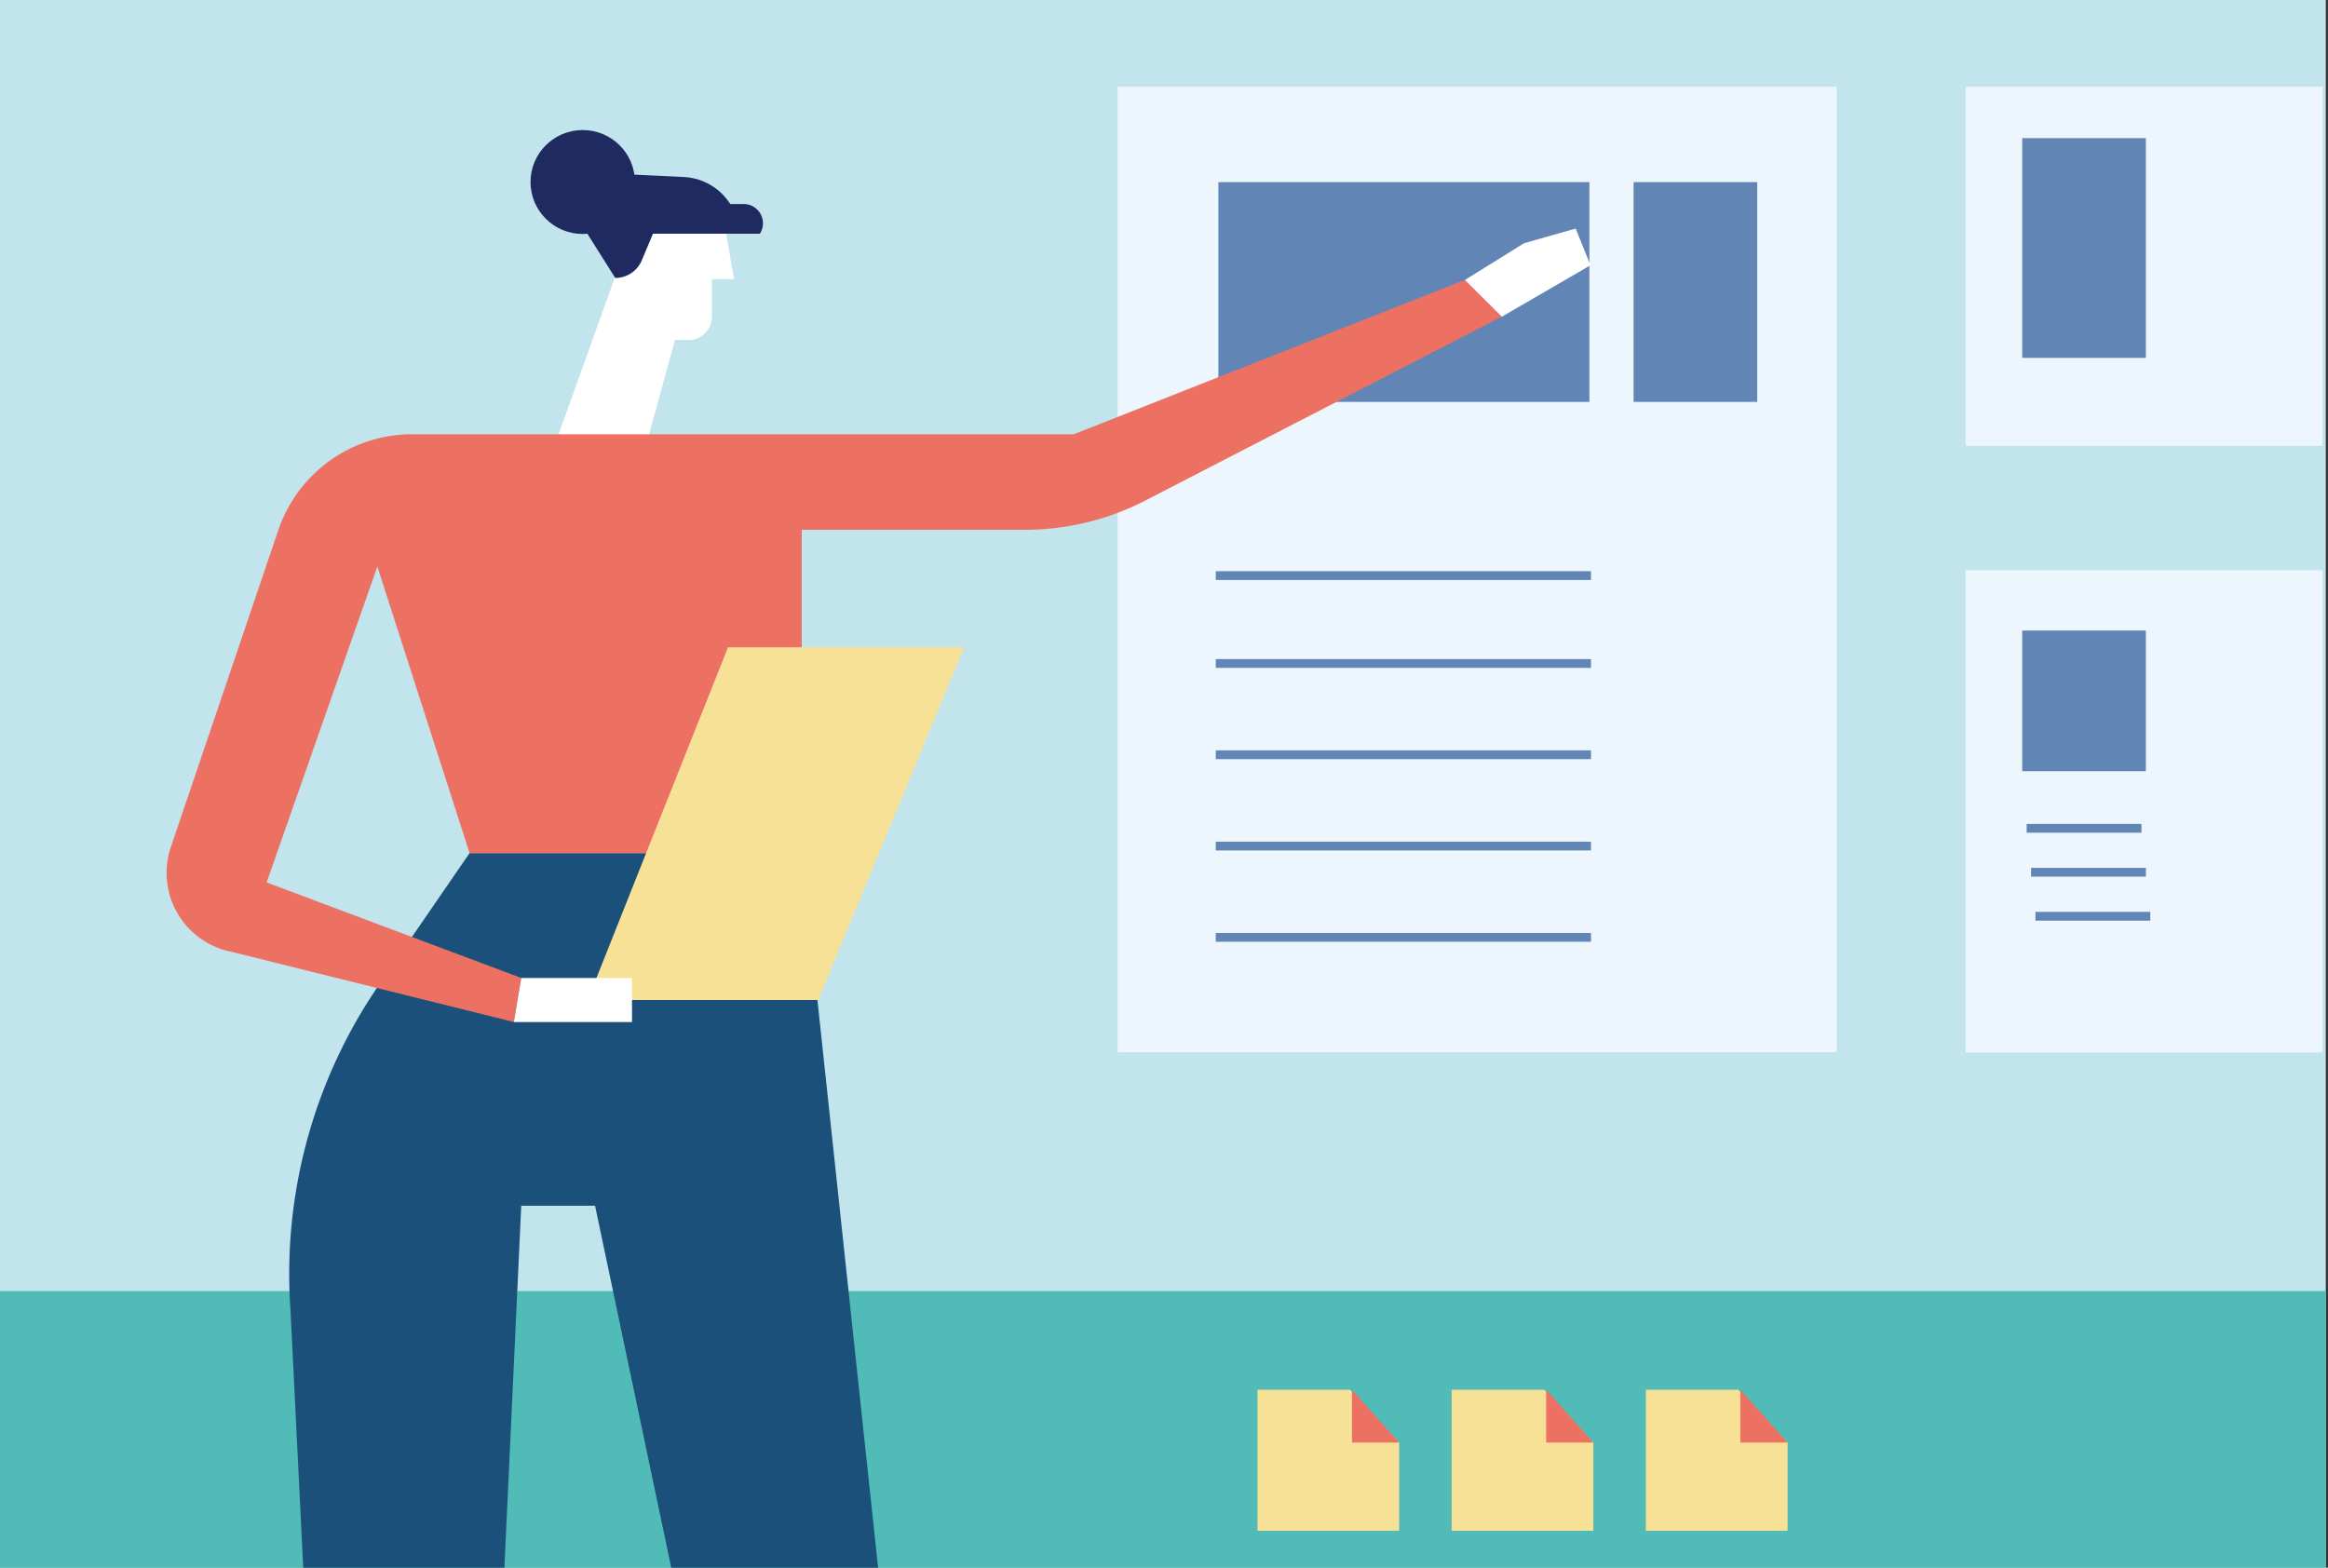 <svg xmlns="http://www.w3.org/2000/svg" xmlns:xlink="http://www.w3.org/1999/xlink" viewBox="0 0 392 264">
  <rect x="0" y="0" width="392" height="264" fill="#333333" stroke="none"/>
  <defs>
    <style>
      .a {
        fill: #c2e4ed;
      }

      .b {
        clip-path: url(#a);
      }

      .c {
        fill: #ecf6fc;
      }

      .d {
        fill: #50bbb7;
      }

      .e {
        fill: #f7e197;
      }

      .f {
        fill: #ec7163;
      }

      .g {
        fill: none;
        stroke: #6186b6;
        stroke-miterlimit: 10;
        stroke-width: 1.48px;
      }

      .h {
        fill: #6186b6;
      }

      .i {
        fill: #1b507b;
      }

      .j {
        fill: #fff;
      }

      .k {
        fill: #1f2b60;
      }
    </style>
    <clipPath id="a">
      <rect class="a" x="-0.1" y="-8.66" width="391.73" height="291.77"/>
    </clipPath>
  </defs>
  
  <g>
    <rect class="a" x="-0.1" y="-8.66" width="391.73" height="291.77"/>
    <g class="b">
      <rect class="c" x="188.19" y="14.59" width="121.09" height="162.59"/>
      <rect class="c" x="330.98" y="14.59" width="60.1" height="60.5"/>
      <rect class="c" x="330.98" y="96.02" width="60.1" height="81.23"/>
      <rect class="d" x="-3.07" y="217.42" width="400.11" height="65.69"/>
      <g>
        <polygon class="e" points="235.6 257.78 211.74 257.78 211.74 234.03 227.32 234.03 235.6 242.93 235.6 257.78"/>
        <polygon class="f" points="227.65 234.03 227.65 242.93 235.6 242.93 227.65 234.03"/>
      </g>
      <g>
        <polygon class="e" points="268.3 257.78 244.44 257.78 244.44 234.03 260.02 234.03 268.3 242.93 268.3 257.78"/>
        <polygon class="f" points="260.35 234.03 260.35 242.93 268.3 242.93 260.35 234.03"/>
      </g>
      <g>
        <polygon class="e" points="301 257.78 277.14 257.78 277.14 234.03 292.71 234.03 301 242.93 301 257.78"/>
        <polygon class="f" points="293.05 234.03 293.05 242.93 301 242.93 293.05 234.03"/>
      </g>
      <line class="g" x1="204.72" y1="111.73" x2="267.9" y2="111.73"/>
      <line class="g" x1="204.72" y1="96.93" x2="267.9" y2="96.93"/>
      <line class="g" x1="204.72" y1="127.1" x2="267.9" y2="127.1"/>
      <line class="g" x1="204.72" y1="142.48" x2="267.9" y2="142.48"/>
      <line class="g" x1="204.72" y1="157.85" x2="267.9" y2="157.85"/>
      <rect class="h" x="275.07" y="30.67" width="20.82" height="37.01"/>
      <rect class="h" x="205.16" y="30.67" width="62.47" height="37.01"/>
      <rect class="h" x="340.51" y="23.26" width="20.82" height="37.01"/>
      <rect class="h" x="340.51" y="106.18" width="20.82" height="23.69"/>
      <line class="g" x1="341.26" y1="139.49" x2="360.59" y2="139.49"/>
      <line class="g" x1="342" y1="146.89" x2="361.34" y2="146.89"/>
      <line class="g" x1="342.74" y1="154.3" x2="362.08" y2="154.3"/>
      <g>
        <path class="i" d="M135,143.66l27,252.71H140.89L100.2,203.05H87.77l-9,193.32H57.61L48.92,220.7a85.94,85.94,0,0,1,14.91-54.87l15.24-22.17"/>
        <path class="j" d="M121.11,32.51,123.6,47h-3.73v6.35a3.9,3.9,0,0,1-3.92,3.9h-2.3L106.2,84.47H90l18.64-52Z"/>
        <path class="f" d="M108.9,73.13h71.9l65.87-26,6.22,6.18-60.07,31a44.27,44.27,0,0,1-20.28,4.91H135v54.45H79.07L63.54,95.4,44.9,148.6l42.87,16.09-1.24,7.42L39,160.29a13.55,13.55,0,0,1-10.23-17.65L46.89,89.2A23.77,23.77,0,0,1,69.4,73.13Z"/>
        <polygon class="j" points="246.67 47.15 256.62 40.96 265.32 38.49 267.81 44.67 252.89 53.33 246.67 47.15"/>
        <ellipse class="k" cx="98.12" cy="30.65" rx="8.79" ry="8.75"/>
        <path class="k" d="M106.82,29.41l8.29.4a9.81,9.81,0,0,1,7.53,4.08l.34.47h2.21a3.24,3.24,0,0,1,2.76,5h-18l-1.87,4.45a4.85,4.85,0,0,1-4.48,3h0l-5.46-8.66Z"/>
        <polygon class="e" points="98.96 168.4 122.58 109.01 162.35 109.01 137.77 168.4 98.96 168.4"/>
        <polygon class="j" points="87.77 164.69 106.42 164.69 106.42 172.11 86.53 172.11 87.77 164.69"/>
      </g>
    </g>
  </g>
</svg>
